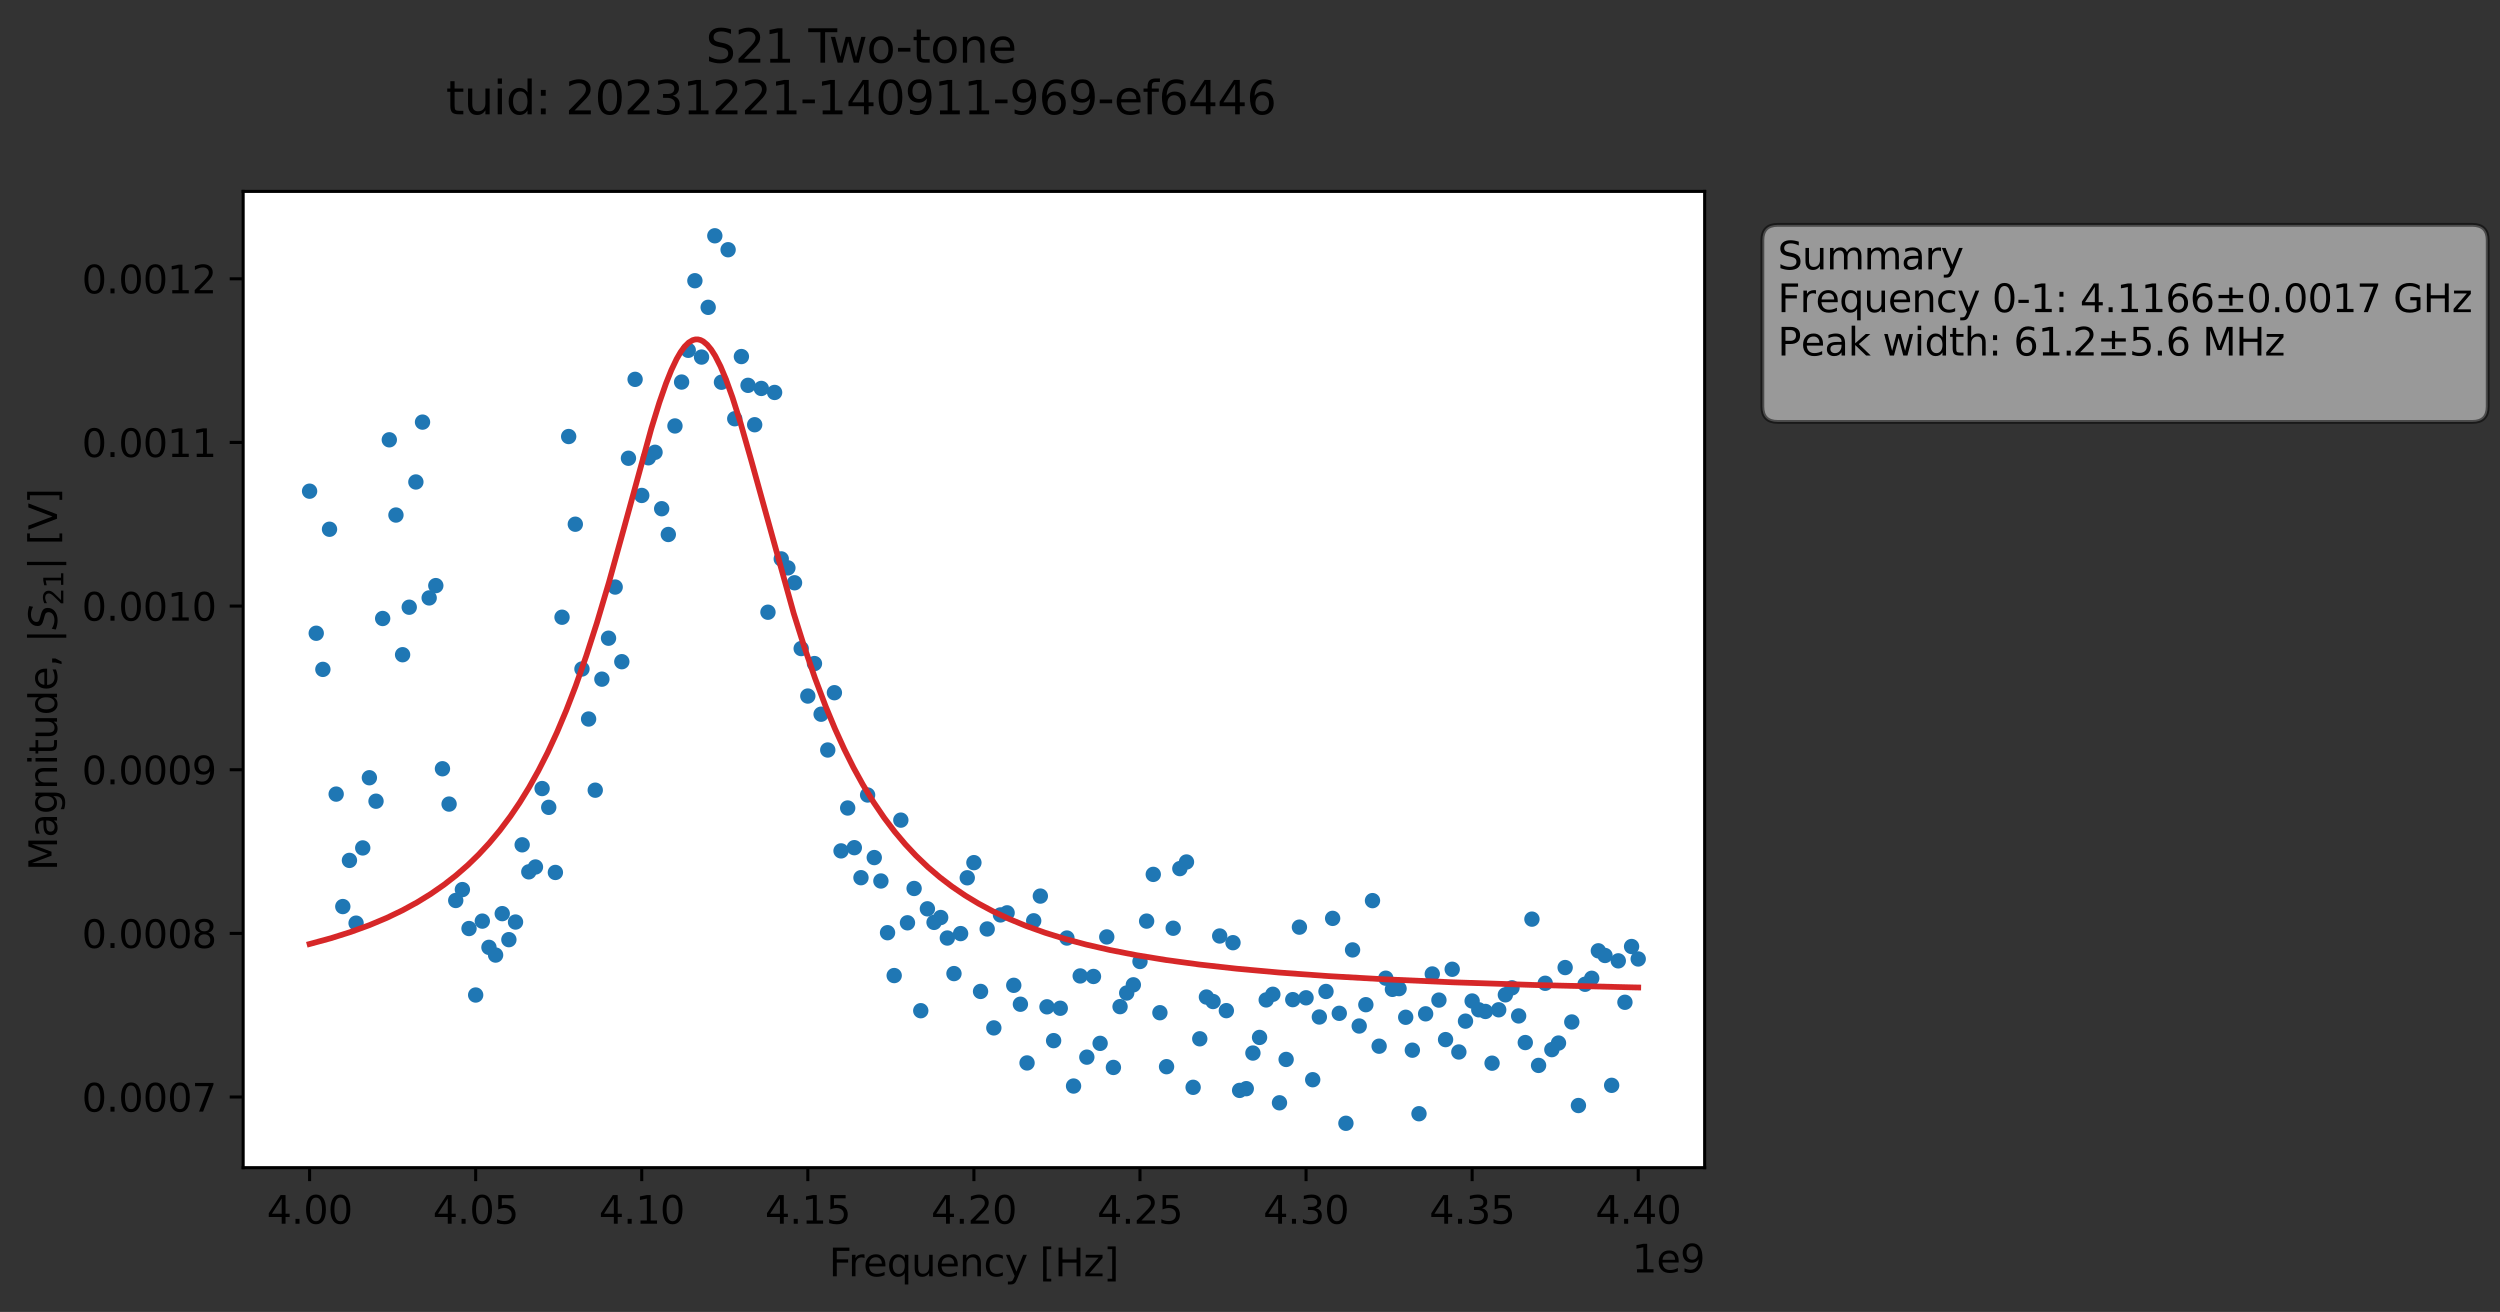 <?xml version="1.0" encoding="utf-8" standalone="no"?>
<!DOCTYPE svg PUBLIC "-//W3C//DTD SVG 1.1//EN"
  "http://www.w3.org/Graphics/SVG/1.1/DTD/svg11.dtd">
<svg xmlns:xlink="http://www.w3.org/1999/xlink" width="650.721pt" height="341.484pt" viewBox="0 0 650.721 341.484" xmlns="http://www.w3.org/2000/svg" version="1.1">
 <rect x="0" y="0" width="650.721" height="341.484" fill="#333333" stroke="none"/>
 <defs>
  <style type="text/css">*{stroke-linejoin: round; stroke-linecap: butt}</style>
 </defs>
 <g id="figure_1">
  <g id="patch_1">
   <path d="M 0 341.484 
L 650.721 341.484 
L 650.721 -0 
L 0 -0 
L 0 341.484 
z
" style="fill: none; opacity: 0"/>
  </g>
  <g id="axes_1">
   <g id="patch_2">
    <path d="M 63.291 303.928 
L 443.701 303.928 
L 443.701 49.824 
L 63.291 49.824 
z
" style="fill: #ffffff"/>
   </g>
   <g id="matplotlib.axis_1">
    <g id="xtick_1">
     <g id="line2d_1">
      <defs>
       <path id="m69835d781a" d="M 0 0 
L 0 3.5 
" style="stroke: #000000; stroke-width: 0.8"/>
      </defs>
      <g>
       <use xlink:href="#m69835d781a" x="80.582" y="303.928" style="stroke: #000000; stroke-width: 0.8"/>
      </g>
     </g>
     <g id="text_1">
      <!-- 4.00 -->
      <g transform="translate(69.449 318.526) scale(0.1 -0.1)">
       <defs>
        <path id="DejaVuSans-34" d="M 2419 4116 
L 825 1625 
L 2419 1625 
L 2419 4116 
z
M 2253 4666 
L 3047 4666 
L 3047 1625 
L 3713 1625 
L 3713 1100 
L 3047 1100 
L 3047 0 
L 2419 0 
L 2419 1100 
L 313 1100 
L 313 1709 
L 2253 4666 
z
" transform="scale(0.016)"/>
        <path id="DejaVuSans-2e" d="M 684 794 
L 1344 794 
L 1344 0 
L 684 0 
L 684 794 
z
" transform="scale(0.016)"/>
        <path id="DejaVuSans-30" d="M 2034 4250 
Q 1547 4250 1301 3770 
Q 1056 3291 1056 2328 
Q 1056 1369 1301 889 
Q 1547 409 2034 409 
Q 2525 409 2770 889 
Q 3016 1369 3016 2328 
Q 3016 3291 2770 3770 
Q 2525 4250 2034 4250 
z
M 2034 4750 
Q 2819 4750 3233 4129 
Q 3647 3509 3647 2328 
Q 3647 1150 3233 529 
Q 2819 -91 2034 -91 
Q 1250 -91 836 529 
Q 422 1150 422 2328 
Q 422 3509 836 4129 
Q 1250 4750 2034 4750 
z
" transform="scale(0.016)"/>
       </defs>
       <use xlink:href="#DejaVuSans-34"/>
       <use xlink:href="#DejaVuSans-2e" x="63.623"/>
       <use xlink:href="#DejaVuSans-30" x="95.41"/>
       <use xlink:href="#DejaVuSans-30" x="159.033"/>
      </g>
     </g>
    </g>
    <g id="xtick_2">
     <g id="line2d_2">
      <g>
       <use xlink:href="#m69835d781a" x="123.81" y="303.928" style="stroke: #000000; stroke-width: 0.8"/>
      </g>
     </g>
     <g id="text_2">
      <!-- 4.05 -->
      <g transform="translate(112.678 318.526) scale(0.1 -0.1)">
       <defs>
        <path id="DejaVuSans-35" d="M 691 4666 
L 3169 4666 
L 3169 4134 
L 1269 4134 
L 1269 2991 
Q 1406 3038 1543 3061 
Q 1681 3084 1819 3084 
Q 2600 3084 3056 2656 
Q 3513 2228 3513 1497 
Q 3513 744 3044 326 
Q 2575 -91 1722 -91 
Q 1428 -91 1123 -41 
Q 819 9 494 109 
L 494 744 
Q 775 591 1075 516 
Q 1375 441 1709 441 
Q 2250 441 2565 725 
Q 2881 1009 2881 1497 
Q 2881 1984 2565 2268 
Q 2250 2553 1709 2553 
Q 1456 2553 1204 2497 
Q 953 2441 691 2322 
L 691 4666 
z
" transform="scale(0.016)"/>
       </defs>
       <use xlink:href="#DejaVuSans-34"/>
       <use xlink:href="#DejaVuSans-2e" x="63.623"/>
       <use xlink:href="#DejaVuSans-30" x="95.41"/>
       <use xlink:href="#DejaVuSans-35" x="159.033"/>
      </g>
     </g>
    </g>
    <g id="xtick_3">
     <g id="line2d_3">
      <g>
       <use xlink:href="#m69835d781a" x="167.039" y="303.928" style="stroke: #000000; stroke-width: 0.8"/>
      </g>
     </g>
     <g id="text_3">
      <!-- 4.10 -->
      <g transform="translate(155.906 318.526) scale(0.1 -0.1)">
       <defs>
        <path id="DejaVuSans-31" d="M 794 531 
L 1825 531 
L 1825 4091 
L 703 3866 
L 703 4441 
L 1819 4666 
L 2450 4666 
L 2450 531 
L 3481 531 
L 3481 0 
L 794 0 
L 794 531 
z
" transform="scale(0.016)"/>
       </defs>
       <use xlink:href="#DejaVuSans-34"/>
       <use xlink:href="#DejaVuSans-2e" x="63.623"/>
       <use xlink:href="#DejaVuSans-31" x="95.41"/>
       <use xlink:href="#DejaVuSans-30" x="159.033"/>
      </g>
     </g>
    </g>
    <g id="xtick_4">
     <g id="line2d_4">
      <g>
       <use xlink:href="#m69835d781a" x="210.267" y="303.928" style="stroke: #000000; stroke-width: 0.8"/>
      </g>
     </g>
     <g id="text_4">
      <!-- 4.15 -->
      <g transform="translate(199.134 318.526) scale(0.1 -0.1)">
       <use xlink:href="#DejaVuSans-34"/>
       <use xlink:href="#DejaVuSans-2e" x="63.623"/>
       <use xlink:href="#DejaVuSans-31" x="95.41"/>
       <use xlink:href="#DejaVuSans-35" x="159.033"/>
      </g>
     </g>
    </g>
    <g id="xtick_5">
     <g id="line2d_5">
      <g>
       <use xlink:href="#m69835d781a" x="253.496" y="303.928" style="stroke: #000000; stroke-width: 0.8"/>
      </g>
     </g>
     <g id="text_5">
      <!-- 4.20 -->
      <g transform="translate(242.363 318.526) scale(0.1 -0.1)">
       <defs>
        <path id="DejaVuSans-32" d="M 1228 531 
L 3431 531 
L 3431 0 
L 469 0 
L 469 531 
Q 828 903 1448 1529 
Q 2069 2156 2228 2338 
Q 2531 2678 2651 2914 
Q 2772 3150 2772 3378 
Q 2772 3750 2511 3984 
Q 2250 4219 1831 4219 
Q 1534 4219 1204 4116 
Q 875 4013 500 3803 
L 500 4441 
Q 881 4594 1212 4672 
Q 1544 4750 1819 4750 
Q 2544 4750 2975 4387 
Q 3406 4025 3406 3419 
Q 3406 3131 3298 2873 
Q 3191 2616 2906 2266 
Q 2828 2175 2409 1742 
Q 1991 1309 1228 531 
z
" transform="scale(0.016)"/>
       </defs>
       <use xlink:href="#DejaVuSans-34"/>
       <use xlink:href="#DejaVuSans-2e" x="63.623"/>
       <use xlink:href="#DejaVuSans-32" x="95.41"/>
       <use xlink:href="#DejaVuSans-30" x="159.033"/>
      </g>
     </g>
    </g>
    <g id="xtick_6">
     <g id="line2d_6">
      <g>
       <use xlink:href="#m69835d781a" x="296.724" y="303.928" style="stroke: #000000; stroke-width: 0.8"/>
      </g>
     </g>
     <g id="text_6">
      <!-- 4.25 -->
      <g transform="translate(285.591 318.526) scale(0.1 -0.1)">
       <use xlink:href="#DejaVuSans-34"/>
       <use xlink:href="#DejaVuSans-2e" x="63.623"/>
       <use xlink:href="#DejaVuSans-32" x="95.41"/>
       <use xlink:href="#DejaVuSans-35" x="159.033"/>
      </g>
     </g>
    </g>
    <g id="xtick_7">
     <g id="line2d_7">
      <g>
       <use xlink:href="#m69835d781a" x="339.952" y="303.928" style="stroke: #000000; stroke-width: 0.8"/>
      </g>
     </g>
     <g id="text_7">
      <!-- 4.30 -->
      <g transform="translate(328.82 318.526) scale(0.1 -0.1)">
       <defs>
        <path id="DejaVuSans-33" d="M 2597 2516 
Q 3050 2419 3304 2112 
Q 3559 1806 3559 1356 
Q 3559 666 3084 287 
Q 2609 -91 1734 -91 
Q 1441 -91 1130 -33 
Q 819 25 488 141 
L 488 750 
Q 750 597 1062 519 
Q 1375 441 1716 441 
Q 2309 441 2620 675 
Q 2931 909 2931 1356 
Q 2931 1769 2642 2001 
Q 2353 2234 1838 2234 
L 1294 2234 
L 1294 2753 
L 1863 2753 
Q 2328 2753 2575 2939 
Q 2822 3125 2822 3475 
Q 2822 3834 2567 4026 
Q 2313 4219 1838 4219 
Q 1578 4219 1281 4162 
Q 984 4106 628 3988 
L 628 4550 
Q 988 4650 1302 4700 
Q 1616 4750 1894 4750 
Q 2613 4750 3031 4423 
Q 3450 4097 3450 3541 
Q 3450 3153 3228 2886 
Q 3006 2619 2597 2516 
z
" transform="scale(0.016)"/>
       </defs>
       <use xlink:href="#DejaVuSans-34"/>
       <use xlink:href="#DejaVuSans-2e" x="63.623"/>
       <use xlink:href="#DejaVuSans-33" x="95.41"/>
       <use xlink:href="#DejaVuSans-30" x="159.033"/>
      </g>
     </g>
    </g>
    <g id="xtick_8">
     <g id="line2d_8">
      <g>
       <use xlink:href="#m69835d781a" x="383.181" y="303.928" style="stroke: #000000; stroke-width: 0.8"/>
      </g>
     </g>
     <g id="text_8">
      <!-- 4.35 -->
      <g transform="translate(372.048 318.526) scale(0.1 -0.1)">
       <use xlink:href="#DejaVuSans-34"/>
       <use xlink:href="#DejaVuSans-2e" x="63.623"/>
       <use xlink:href="#DejaVuSans-33" x="95.41"/>
       <use xlink:href="#DejaVuSans-35" x="159.033"/>
      </g>
     </g>
    </g>
    <g id="xtick_9">
     <g id="line2d_9">
      <g>
       <use xlink:href="#m69835d781a" x="426.409" y="303.928" style="stroke: #000000; stroke-width: 0.8"/>
      </g>
     </g>
     <g id="text_9">
      <!-- 4.40 -->
      <g transform="translate(415.276 318.526) scale(0.1 -0.1)">
       <use xlink:href="#DejaVuSans-34"/>
       <use xlink:href="#DejaVuSans-2e" x="63.623"/>
       <use xlink:href="#DejaVuSans-34" x="95.41"/>
       <use xlink:href="#DejaVuSans-30" x="159.033"/>
      </g>
     </g>
    </g>
    <g id="text_10">
     <!-- Frequency [Hz] -->
     <g transform="translate(215.791 332.205) scale(0.1 -0.1)">
      <defs>
       <path id="DejaVuSans-46" d="M 628 4666 
L 3309 4666 
L 3309 4134 
L 1259 4134 
L 1259 2759 
L 3109 2759 
L 3109 2228 
L 1259 2228 
L 1259 0 
L 628 0 
L 628 4666 
z
" transform="scale(0.016)"/>
       <path id="DejaVuSans-72" d="M 2631 2963 
Q 2534 3019 2420 3045 
Q 2306 3072 2169 3072 
Q 1681 3072 1420 2755 
Q 1159 2438 1159 1844 
L 1159 0 
L 581 0 
L 581 3500 
L 1159 3500 
L 1159 2956 
Q 1341 3275 1631 3429 
Q 1922 3584 2338 3584 
Q 2397 3584 2469 3576 
Q 2541 3569 2628 3553 
L 2631 2963 
z
" transform="scale(0.016)"/>
       <path id="DejaVuSans-65" d="M 3597 1894 
L 3597 1613 
L 953 1613 
Q 991 1019 1311 708 
Q 1631 397 2203 397 
Q 2534 397 2845 478 
Q 3156 559 3463 722 
L 3463 178 
Q 3153 47 2828 -22 
Q 2503 -91 2169 -91 
Q 1331 -91 842 396 
Q 353 884 353 1716 
Q 353 2575 817 3079 
Q 1281 3584 2069 3584 
Q 2775 3584 3186 3129 
Q 3597 2675 3597 1894 
z
M 3022 2063 
Q 3016 2534 2758 2815 
Q 2500 3097 2075 3097 
Q 1594 3097 1305 2825 
Q 1016 2553 972 2059 
L 3022 2063 
z
" transform="scale(0.016)"/>
       <path id="DejaVuSans-71" d="M 947 1747 
Q 947 1113 1208 752 
Q 1469 391 1925 391 
Q 2381 391 2643 752 
Q 2906 1113 2906 1747 
Q 2906 2381 2643 2742 
Q 2381 3103 1925 3103 
Q 1469 3103 1208 2742 
Q 947 2381 947 1747 
z
M 2906 525 
Q 2725 213 2448 61 
Q 2172 -91 1784 -91 
Q 1150 -91 751 415 
Q 353 922 353 1747 
Q 353 2572 751 3078 
Q 1150 3584 1784 3584 
Q 2172 3584 2448 3432 
Q 2725 3281 2906 2969 
L 2906 3500 
L 3481 3500 
L 3481 -1331 
L 2906 -1331 
L 2906 525 
z
" transform="scale(0.016)"/>
       <path id="DejaVuSans-75" d="M 544 1381 
L 544 3500 
L 1119 3500 
L 1119 1403 
Q 1119 906 1312 657 
Q 1506 409 1894 409 
Q 2359 409 2629 706 
Q 2900 1003 2900 1516 
L 2900 3500 
L 3475 3500 
L 3475 0 
L 2900 0 
L 2900 538 
Q 2691 219 2414 64 
Q 2138 -91 1772 -91 
Q 1169 -91 856 284 
Q 544 659 544 1381 
z
M 1991 3584 
L 1991 3584 
z
" transform="scale(0.016)"/>
       <path id="DejaVuSans-6e" d="M 3513 2113 
L 3513 0 
L 2938 0 
L 2938 2094 
Q 2938 2591 2744 2837 
Q 2550 3084 2163 3084 
Q 1697 3084 1428 2787 
Q 1159 2491 1159 1978 
L 1159 0 
L 581 0 
L 581 3500 
L 1159 3500 
L 1159 2956 
Q 1366 3272 1645 3428 
Q 1925 3584 2291 3584 
Q 2894 3584 3203 3211 
Q 3513 2838 3513 2113 
z
" transform="scale(0.016)"/>
       <path id="DejaVuSans-63" d="M 3122 3366 
L 3122 2828 
Q 2878 2963 2633 3030 
Q 2388 3097 2138 3097 
Q 1578 3097 1268 2742 
Q 959 2388 959 1747 
Q 959 1106 1268 751 
Q 1578 397 2138 397 
Q 2388 397 2633 464 
Q 2878 531 3122 666 
L 3122 134 
Q 2881 22 2623 -34 
Q 2366 -91 2075 -91 
Q 1284 -91 818 406 
Q 353 903 353 1747 
Q 353 2603 823 3093 
Q 1294 3584 2113 3584 
Q 2378 3584 2631 3529 
Q 2884 3475 3122 3366 
z
" transform="scale(0.016)"/>
       <path id="DejaVuSans-79" d="M 2059 -325 
Q 1816 -950 1584 -1140 
Q 1353 -1331 966 -1331 
L 506 -1331 
L 506 -850 
L 844 -850 
Q 1081 -850 1212 -737 
Q 1344 -625 1503 -206 
L 1606 56 
L 191 3500 
L 800 3500 
L 1894 763 
L 2988 3500 
L 3597 3500 
L 2059 -325 
z
" transform="scale(0.016)"/>
       <path id="DejaVuSans-20" transform="scale(0.016)"/>
       <path id="DejaVuSans-5b" d="M 550 4863 
L 1875 4863 
L 1875 4416 
L 1125 4416 
L 1125 -397 
L 1875 -397 
L 1875 -844 
L 550 -844 
L 550 4863 
z
" transform="scale(0.016)"/>
       <path id="DejaVuSans-48" d="M 628 4666 
L 1259 4666 
L 1259 2753 
L 3553 2753 
L 3553 4666 
L 4184 4666 
L 4184 0 
L 3553 0 
L 3553 2222 
L 1259 2222 
L 1259 0 
L 628 0 
L 628 4666 
z
" transform="scale(0.016)"/>
       <path id="DejaVuSans-7a" d="M 353 3500 
L 3084 3500 
L 3084 2975 
L 922 459 
L 3084 459 
L 3084 0 
L 275 0 
L 275 525 
L 2438 3041 
L 353 3041 
L 353 3500 
z
" transform="scale(0.016)"/>
       <path id="DejaVuSans-5d" d="M 1947 4863 
L 1947 -844 
L 622 -844 
L 622 -397 
L 1369 -397 
L 1369 4416 
L 622 4416 
L 622 4863 
L 1947 4863 
z
" transform="scale(0.016)"/>
      </defs>
      <use xlink:href="#DejaVuSans-46"/>
      <use xlink:href="#DejaVuSans-72" x="50.27"/>
      <use xlink:href="#DejaVuSans-65" x="89.133"/>
      <use xlink:href="#DejaVuSans-71" x="150.656"/>
      <use xlink:href="#DejaVuSans-75" x="214.133"/>
      <use xlink:href="#DejaVuSans-65" x="277.512"/>
      <use xlink:href="#DejaVuSans-6e" x="339.035"/>
      <use xlink:href="#DejaVuSans-63" x="402.414"/>
      <use xlink:href="#DejaVuSans-79" x="457.395"/>
      <use xlink:href="#DejaVuSans-20" x="516.574"/>
      <use xlink:href="#DejaVuSans-5b" x="548.361"/>
      <use xlink:href="#DejaVuSans-48" x="587.375"/>
      <use xlink:href="#DejaVuSans-7a" x="662.57"/>
      <use xlink:href="#DejaVuSans-5d" x="715.061"/>
     </g>
    </g>
    <g id="text_11">
     <!-- 1e9 -->
     <g transform="translate(424.822 331.205) scale(0.1 -0.1)">
      <defs>
       <path id="DejaVuSans-39" d="M 703 97 
L 703 672 
Q 941 559 1184 500 
Q 1428 441 1663 441 
Q 2288 441 2617 861 
Q 2947 1281 2994 2138 
Q 2813 1869 2534 1725 
Q 2256 1581 1919 1581 
Q 1219 1581 811 2004 
Q 403 2428 403 3163 
Q 403 3881 828 4315 
Q 1253 4750 1959 4750 
Q 2769 4750 3195 4129 
Q 3622 3509 3622 2328 
Q 3622 1225 3098 567 
Q 2575 -91 1691 -91 
Q 1453 -91 1209 -44 
Q 966 3 703 97 
z
M 1959 2075 
Q 2384 2075 2632 2365 
Q 2881 2656 2881 3163 
Q 2881 3666 2632 3958 
Q 2384 4250 1959 4250 
Q 1534 4250 1286 3958 
Q 1038 3666 1038 3163 
Q 1038 2656 1286 2365 
Q 1534 2075 1959 2075 
z
" transform="scale(0.016)"/>
      </defs>
      <use xlink:href="#DejaVuSans-31"/>
      <use xlink:href="#DejaVuSans-65" x="63.623"/>
      <use xlink:href="#DejaVuSans-39" x="125.146"/>
     </g>
    </g>
   </g>
   <g id="matplotlib.axis_2">
    <g id="ytick_1">
     <g id="line2d_10">
      <defs>
       <path id="mb2e0efccc8" d="M 0 0 
L -3.5 0 
" style="stroke: #000000; stroke-width: 0.8"/>
      </defs>
      <g>
       <use xlink:href="#mb2e0efccc8" x="63.291" y="285.544" style="stroke: #000000; stroke-width: 0.8"/>
      </g>
     </g>
     <g id="text_12">
      <!-- 0.0007 -->
      <g transform="translate(21.3 289.344) scale(0.1 -0.1)">
       <defs>
        <path id="DejaVuSans-37" d="M 525 4666 
L 3525 4666 
L 3525 4397 
L 1831 0 
L 1172 0 
L 2766 4134 
L 525 4134 
L 525 4666 
z
" transform="scale(0.016)"/>
       </defs>
       <use xlink:href="#DejaVuSans-30"/>
       <use xlink:href="#DejaVuSans-2e" x="63.623"/>
       <use xlink:href="#DejaVuSans-30" x="95.41"/>
       <use xlink:href="#DejaVuSans-30" x="159.033"/>
       <use xlink:href="#DejaVuSans-30" x="222.656"/>
       <use xlink:href="#DejaVuSans-37" x="286.279"/>
      </g>
     </g>
    </g>
    <g id="ytick_2">
     <g id="line2d_11">
      <g>
       <use xlink:href="#mb2e0efccc8" x="63.291" y="242.948" style="stroke: #000000; stroke-width: 0.8"/>
      </g>
     </g>
     <g id="text_13">
      <!-- 0.0008 -->
      <g transform="translate(21.3 246.748) scale(0.1 -0.1)">
       <defs>
        <path id="DejaVuSans-38" d="M 2034 2216 
Q 1584 2216 1326 1975 
Q 1069 1734 1069 1313 
Q 1069 891 1326 650 
Q 1584 409 2034 409 
Q 2484 409 2743 651 
Q 3003 894 3003 1313 
Q 3003 1734 2745 1975 
Q 2488 2216 2034 2216 
z
M 1403 2484 
Q 997 2584 770 2862 
Q 544 3141 544 3541 
Q 544 4100 942 4425 
Q 1341 4750 2034 4750 
Q 2731 4750 3128 4425 
Q 3525 4100 3525 3541 
Q 3525 3141 3298 2862 
Q 3072 2584 2669 2484 
Q 3125 2378 3379 2068 
Q 3634 1759 3634 1313 
Q 3634 634 3220 271 
Q 2806 -91 2034 -91 
Q 1263 -91 848 271 
Q 434 634 434 1313 
Q 434 1759 690 2068 
Q 947 2378 1403 2484 
z
M 1172 3481 
Q 1172 3119 1398 2916 
Q 1625 2713 2034 2713 
Q 2441 2713 2670 2916 
Q 2900 3119 2900 3481 
Q 2900 3844 2670 4047 
Q 2441 4250 2034 4250 
Q 1625 4250 1398 4047 
Q 1172 3844 1172 3481 
z
" transform="scale(0.016)"/>
       </defs>
       <use xlink:href="#DejaVuSans-30"/>
       <use xlink:href="#DejaVuSans-2e" x="63.623"/>
       <use xlink:href="#DejaVuSans-30" x="95.41"/>
       <use xlink:href="#DejaVuSans-30" x="159.033"/>
       <use xlink:href="#DejaVuSans-30" x="222.656"/>
       <use xlink:href="#DejaVuSans-38" x="286.279"/>
      </g>
     </g>
    </g>
    <g id="ytick_3">
     <g id="line2d_12">
      <g>
       <use xlink:href="#mb2e0efccc8" x="63.291" y="200.352" style="stroke: #000000; stroke-width: 0.8"/>
      </g>
     </g>
     <g id="text_14">
      <!-- 0.0009 -->
      <g transform="translate(21.3 204.151) scale(0.1 -0.1)">
       <use xlink:href="#DejaVuSans-30"/>
       <use xlink:href="#DejaVuSans-2e" x="63.623"/>
       <use xlink:href="#DejaVuSans-30" x="95.41"/>
       <use xlink:href="#DejaVuSans-30" x="159.033"/>
       <use xlink:href="#DejaVuSans-30" x="222.656"/>
       <use xlink:href="#DejaVuSans-39" x="286.279"/>
      </g>
     </g>
    </g>
    <g id="ytick_4">
     <g id="line2d_13">
      <g>
       <use xlink:href="#mb2e0efccc8" x="63.291" y="157.756" style="stroke: #000000; stroke-width: 0.8"/>
      </g>
     </g>
     <g id="text_15">
      <!-- 0.0010 -->
      <g transform="translate(21.3 161.555) scale(0.1 -0.1)">
       <use xlink:href="#DejaVuSans-30"/>
       <use xlink:href="#DejaVuSans-2e" x="63.623"/>
       <use xlink:href="#DejaVuSans-30" x="95.41"/>
       <use xlink:href="#DejaVuSans-30" x="159.033"/>
       <use xlink:href="#DejaVuSans-31" x="222.656"/>
       <use xlink:href="#DejaVuSans-30" x="286.279"/>
      </g>
     </g>
    </g>
    <g id="ytick_5">
     <g id="line2d_14">
      <g>
       <use xlink:href="#mb2e0efccc8" x="63.291" y="115.16" style="stroke: #000000; stroke-width: 0.8"/>
      </g>
     </g>
     <g id="text_16">
      <!-- 0.0011 -->
      <g transform="translate(21.3 118.959) scale(0.1 -0.1)">
       <use xlink:href="#DejaVuSans-30"/>
       <use xlink:href="#DejaVuSans-2e" x="63.623"/>
       <use xlink:href="#DejaVuSans-30" x="95.41"/>
       <use xlink:href="#DejaVuSans-30" x="159.033"/>
       <use xlink:href="#DejaVuSans-31" x="222.656"/>
       <use xlink:href="#DejaVuSans-31" x="286.279"/>
      </g>
     </g>
    </g>
    <g id="ytick_6">
     <g id="line2d_15">
      <g>
       <use xlink:href="#mb2e0efccc8" x="63.291" y="72.564" style="stroke: #000000; stroke-width: 0.8"/>
      </g>
     </g>
     <g id="text_17">
      <!-- 0.0012 -->
      <g transform="translate(21.3 76.363) scale(0.1 -0.1)">
       <use xlink:href="#DejaVuSans-30"/>
       <use xlink:href="#DejaVuSans-2e" x="63.623"/>
       <use xlink:href="#DejaVuSans-30" x="95.41"/>
       <use xlink:href="#DejaVuSans-30" x="159.033"/>
       <use xlink:href="#DejaVuSans-31" x="222.656"/>
       <use xlink:href="#DejaVuSans-32" x="286.279"/>
      </g>
     </g>
    </g>
    <g id="text_18">
     <!-- Magnitude, $|S_{21}|$ [V] -->
     <g transform="translate(14.9 226.626) rotate(-90) scale(0.1 -0.1)">
      <defs>
       <path id="DejaVuSans-4d" d="M 628 4666 
L 1569 4666 
L 2759 1491 
L 3956 4666 
L 4897 4666 
L 4897 0 
L 4281 0 
L 4281 4097 
L 3078 897 
L 2444 897 
L 1241 4097 
L 1241 0 
L 628 0 
L 628 4666 
z
" transform="scale(0.016)"/>
       <path id="DejaVuSans-61" d="M 2194 1759 
Q 1497 1759 1228 1600 
Q 959 1441 959 1056 
Q 959 750 1161 570 
Q 1363 391 1709 391 
Q 2188 391 2477 730 
Q 2766 1069 2766 1631 
L 2766 1759 
L 2194 1759 
z
M 3341 1997 
L 3341 0 
L 2766 0 
L 2766 531 
Q 2569 213 2275 61 
Q 1981 -91 1556 -91 
Q 1019 -91 701 211 
Q 384 513 384 1019 
Q 384 1609 779 1909 
Q 1175 2209 1959 2209 
L 2766 2209 
L 2766 2266 
Q 2766 2663 2505 2880 
Q 2244 3097 1772 3097 
Q 1472 3097 1187 3025 
Q 903 2953 641 2809 
L 641 3341 
Q 956 3463 1253 3523 
Q 1550 3584 1831 3584 
Q 2591 3584 2966 3190 
Q 3341 2797 3341 1997 
z
" transform="scale(0.016)"/>
       <path id="DejaVuSans-67" d="M 2906 1791 
Q 2906 2416 2648 2759 
Q 2391 3103 1925 3103 
Q 1463 3103 1205 2759 
Q 947 2416 947 1791 
Q 947 1169 1205 825 
Q 1463 481 1925 481 
Q 2391 481 2648 825 
Q 2906 1169 2906 1791 
z
M 3481 434 
Q 3481 -459 3084 -895 
Q 2688 -1331 1869 -1331 
Q 1566 -1331 1297 -1286 
Q 1028 -1241 775 -1147 
L 775 -588 
Q 1028 -725 1275 -790 
Q 1522 -856 1778 -856 
Q 2344 -856 2625 -561 
Q 2906 -266 2906 331 
L 2906 616 
Q 2728 306 2450 153 
Q 2172 0 1784 0 
Q 1141 0 747 490 
Q 353 981 353 1791 
Q 353 2603 747 3093 
Q 1141 3584 1784 3584 
Q 2172 3584 2450 3431 
Q 2728 3278 2906 2969 
L 2906 3500 
L 3481 3500 
L 3481 434 
z
" transform="scale(0.016)"/>
       <path id="DejaVuSans-69" d="M 603 3500 
L 1178 3500 
L 1178 0 
L 603 0 
L 603 3500 
z
M 603 4863 
L 1178 4863 
L 1178 4134 
L 603 4134 
L 603 4863 
z
" transform="scale(0.016)"/>
       <path id="DejaVuSans-74" d="M 1172 4494 
L 1172 3500 
L 2356 3500 
L 2356 3053 
L 1172 3053 
L 1172 1153 
Q 1172 725 1289 603 
Q 1406 481 1766 481 
L 2356 481 
L 2356 0 
L 1766 0 
Q 1100 0 847 248 
Q 594 497 594 1153 
L 594 3053 
L 172 3053 
L 172 3500 
L 594 3500 
L 594 4494 
L 1172 4494 
z
" transform="scale(0.016)"/>
       <path id="DejaVuSans-64" d="M 2906 2969 
L 2906 4863 
L 3481 4863 
L 3481 0 
L 2906 0 
L 2906 525 
Q 2725 213 2448 61 
Q 2172 -91 1784 -91 
Q 1150 -91 751 415 
Q 353 922 353 1747 
Q 353 2572 751 3078 
Q 1150 3584 1784 3584 
Q 2172 3584 2448 3432 
Q 2725 3281 2906 2969 
z
M 947 1747 
Q 947 1113 1208 752 
Q 1469 391 1925 391 
Q 2381 391 2643 752 
Q 2906 1113 2906 1747 
Q 2906 2381 2643 2742 
Q 2381 3103 1925 3103 
Q 1469 3103 1208 2742 
Q 947 2381 947 1747 
z
" transform="scale(0.016)"/>
       <path id="DejaVuSans-2c" d="M 750 794 
L 1409 794 
L 1409 256 
L 897 -744 
L 494 -744 
L 750 256 
L 750 794 
z
" transform="scale(0.016)"/>
       <path id="DejaVuSans-7c" d="M 1344 4891 
L 1344 -1509 
L 813 -1509 
L 813 4891 
L 1344 4891 
z
" transform="scale(0.016)"/>
       <path id="DejaVuSans-Oblique-53" d="M 3859 4513 
L 3738 3897 
Q 3422 4066 3111 4152 
Q 2800 4238 2509 4238 
Q 1944 4238 1609 3991 
Q 1275 3744 1275 3334 
Q 1275 3109 1398 2989 
Q 1522 2869 2034 2731 
L 2413 2638 
Q 3053 2472 3303 2217 
Q 3553 1963 3553 1503 
Q 3553 797 2998 353 
Q 2444 -91 1538 -91 
Q 1166 -91 791 -17 
Q 416 56 38 206 
L 166 856 
Q 513 641 861 531 
Q 1209 422 1556 422 
Q 2147 422 2503 684 
Q 2859 947 2859 1369 
Q 2859 1650 2717 1795 
Q 2575 1941 2106 2059 
L 1728 2156 
Q 1081 2325 845 2545 
Q 609 2766 609 3163 
Q 609 3859 1145 4304 
Q 1681 4750 2541 4750 
Q 2875 4750 3203 4690 
Q 3531 4631 3859 4513 
z
" transform="scale(0.016)"/>
       <path id="DejaVuSans-56" d="M 1831 0 
L 50 4666 
L 709 4666 
L 2188 738 
L 3669 4666 
L 4325 4666 
L 2547 0 
L 1831 0 
z
" transform="scale(0.016)"/>
      </defs>
      <use xlink:href="#DejaVuSans-4d" transform="translate(0 0.578)"/>
      <use xlink:href="#DejaVuSans-61" transform="translate(86.279 0.578)"/>
      <use xlink:href="#DejaVuSans-67" transform="translate(147.559 0.578)"/>
      <use xlink:href="#DejaVuSans-6e" transform="translate(211.035 0.578)"/>
      <use xlink:href="#DejaVuSans-69" transform="translate(274.414 0.578)"/>
      <use xlink:href="#DejaVuSans-74" transform="translate(302.197 0.578)"/>
      <use xlink:href="#DejaVuSans-75" transform="translate(341.406 0.578)"/>
      <use xlink:href="#DejaVuSans-64" transform="translate(404.785 0.578)"/>
      <use xlink:href="#DejaVuSans-65" transform="translate(468.262 0.578)"/>
      <use xlink:href="#DejaVuSans-2c" transform="translate(529.785 0.578)"/>
      <use xlink:href="#DejaVuSans-20" transform="translate(561.572 0.578)"/>
      <use xlink:href="#DejaVuSans-7c" transform="translate(593.359 0.578)"/>
      <use xlink:href="#DejaVuSans-Oblique-53" transform="translate(627.051 0.578)"/>
      <use xlink:href="#DejaVuSans-32" transform="translate(690.527 -15.828) scale(0.7)"/>
      <use xlink:href="#DejaVuSans-31" transform="translate(735.063 -15.828) scale(0.7)"/>
      <use xlink:href="#DejaVuSans-7c" transform="translate(782.334 0.578)"/>
      <use xlink:href="#DejaVuSans-20" transform="translate(816.025 0.578)"/>
      <use xlink:href="#DejaVuSans-5b" transform="translate(847.812 0.578)"/>
      <use xlink:href="#DejaVuSans-56" transform="translate(886.826 0.578)"/>
      <use xlink:href="#DejaVuSans-5d" transform="translate(955.234 0.578)"/>
     </g>
    </g>
   </g>
   <g id="line2d_16">
    <defs>
     <path id="mce8429b19f" d="M 0 1.5 
C 0.398 1.5 0.779 1.342 1.061 1.061 
C 1.342 0.779 1.5 0.398 1.5 0 
C 1.5 -0.398 1.342 -0.779 1.061 -1.061 
C 0.779 -1.342 0.398 -1.5 0 -1.5 
C -0.398 -1.5 -0.779 -1.342 -1.061 -1.061 
C -1.342 -0.779 -1.5 -0.398 -1.5 0 
C -1.5 0.398 -1.342 0.779 -1.061 1.061 
C -0.779 1.342 -0.398 1.5 0 1.5 
z
" style="stroke: #1f77b4"/>
    </defs>
    <g clip-path="url(#p51293f5513)">
     <use xlink:href="#mce8429b19f" x="80.582" y="127.849" style="fill: #1f77b4; stroke: #1f77b4"/>
     <use xlink:href="#mce8429b19f" x="82.311" y="164.827" style="fill: #1f77b4; stroke: #1f77b4"/>
     <use xlink:href="#mce8429b19f" x="84.04" y="174.233" style="fill: #1f77b4; stroke: #1f77b4"/>
     <use xlink:href="#mce8429b19f" x="85.769" y="137.757" style="fill: #1f77b4; stroke: #1f77b4"/>
     <use xlink:href="#mce8429b19f" x="87.499" y="206.695" style="fill: #1f77b4; stroke: #1f77b4"/>
     <use xlink:href="#mce8429b19f" x="89.228" y="235.966" style="fill: #1f77b4; stroke: #1f77b4"/>
     <use xlink:href="#mce8429b19f" x="90.957" y="223.95" style="fill: #1f77b4; stroke: #1f77b4"/>
     <use xlink:href="#mce8429b19f" x="92.686" y="240.285" style="fill: #1f77b4; stroke: #1f77b4"/>
     <use xlink:href="#mce8429b19f" x="94.415" y="220.707" style="fill: #1f77b4; stroke: #1f77b4"/>
     <use xlink:href="#mce8429b19f" x="96.144" y="202.435" style="fill: #1f77b4; stroke: #1f77b4"/>
     <use xlink:href="#mce8429b19f" x="97.873" y="208.544" style="fill: #1f77b4; stroke: #1f77b4"/>
     <use xlink:href="#mce8429b19f" x="99.602" y="160.988" style="fill: #1f77b4; stroke: #1f77b4"/>
     <use xlink:href="#mce8429b19f" x="101.332" y="114.477" style="fill: #1f77b4; stroke: #1f77b4"/>
     <use xlink:href="#mce8429b19f" x="103.061" y="134.058" style="fill: #1f77b4; stroke: #1f77b4"/>
     <use xlink:href="#mce8429b19f" x="104.79" y="170.416" style="fill: #1f77b4; stroke: #1f77b4"/>
     <use xlink:href="#mce8429b19f" x="106.519" y="158.052" style="fill: #1f77b4; stroke: #1f77b4"/>
     <use xlink:href="#mce8429b19f" x="108.248" y="125.453" style="fill: #1f77b4; stroke: #1f77b4"/>
     <use xlink:href="#mce8429b19f" x="109.977" y="109.872" style="fill: #1f77b4; stroke: #1f77b4"/>
     <use xlink:href="#mce8429b19f" x="111.706" y="155.631" style="fill: #1f77b4; stroke: #1f77b4"/>
     <use xlink:href="#mce8429b19f" x="113.436" y="152.427" style="fill: #1f77b4; stroke: #1f77b4"/>
     <use xlink:href="#mce8429b19f" x="115.165" y="200.099" style="fill: #1f77b4; stroke: #1f77b4"/>
     <use xlink:href="#mce8429b19f" x="116.894" y="209.292" style="fill: #1f77b4; stroke: #1f77b4"/>
     <use xlink:href="#mce8429b19f" x="118.623" y="234.386" style="fill: #1f77b4; stroke: #1f77b4"/>
     <use xlink:href="#mce8429b19f" x="120.352" y="231.549" style="fill: #1f77b4; stroke: #1f77b4"/>
     <use xlink:href="#mce8429b19f" x="122.081" y="241.684" style="fill: #1f77b4; stroke: #1f77b4"/>
     <use xlink:href="#mce8429b19f" x="123.81" y="258.992" style="fill: #1f77b4; stroke: #1f77b4"/>
     <use xlink:href="#mce8429b19f" x="125.54" y="239.756" style="fill: #1f77b4; stroke: #1f77b4"/>
     <use xlink:href="#mce8429b19f" x="127.269" y="246.584" style="fill: #1f77b4; stroke: #1f77b4"/>
     <use xlink:href="#mce8429b19f" x="128.998" y="248.591" style="fill: #1f77b4; stroke: #1f77b4"/>
     <use xlink:href="#mce8429b19f" x="130.727" y="237.81" style="fill: #1f77b4; stroke: #1f77b4"/>
     <use xlink:href="#mce8429b19f" x="132.456" y="244.581" style="fill: #1f77b4; stroke: #1f77b4"/>
     <use xlink:href="#mce8429b19f" x="134.185" y="239.995" style="fill: #1f77b4; stroke: #1f77b4"/>
     <use xlink:href="#mce8429b19f" x="135.914" y="219.897" style="fill: #1f77b4; stroke: #1f77b4"/>
     <use xlink:href="#mce8429b19f" x="137.643" y="226.932" style="fill: #1f77b4; stroke: #1f77b4"/>
     <use xlink:href="#mce8429b19f" x="139.373" y="225.667" style="fill: #1f77b4; stroke: #1f77b4"/>
     <use xlink:href="#mce8429b19f" x="141.102" y="205.25" style="fill: #1f77b4; stroke: #1f77b4"/>
     <use xlink:href="#mce8429b19f" x="142.831" y="210.141" style="fill: #1f77b4; stroke: #1f77b4"/>
     <use xlink:href="#mce8429b19f" x="144.56" y="227.089" style="fill: #1f77b4; stroke: #1f77b4"/>
     <use xlink:href="#mce8429b19f" x="146.289" y="160.657" style="fill: #1f77b4; stroke: #1f77b4"/>
     <use xlink:href="#mce8429b19f" x="148.018" y="113.623" style="fill: #1f77b4; stroke: #1f77b4"/>
     <use xlink:href="#mce8429b19f" x="149.747" y="136.447" style="fill: #1f77b4; stroke: #1f77b4"/>
     <use xlink:href="#mce8429b19f" x="151.477" y="174.132" style="fill: #1f77b4; stroke: #1f77b4"/>
     <use xlink:href="#mce8429b19f" x="153.206" y="187.152" style="fill: #1f77b4; stroke: #1f77b4"/>
     <use xlink:href="#mce8429b19f" x="154.935" y="205.675" style="fill: #1f77b4; stroke: #1f77b4"/>
     <use xlink:href="#mce8429b19f" x="156.664" y="176.778" style="fill: #1f77b4; stroke: #1f77b4"/>
     <use xlink:href="#mce8429b19f" x="158.393" y="166.118" style="fill: #1f77b4; stroke: #1f77b4"/>
     <use xlink:href="#mce8429b19f" x="160.122" y="152.802" style="fill: #1f77b4; stroke: #1f77b4"/>
     <use xlink:href="#mce8429b19f" x="161.851" y="172.231" style="fill: #1f77b4; stroke: #1f77b4"/>
     <use xlink:href="#mce8429b19f" x="163.581" y="119.278" style="fill: #1f77b4; stroke: #1f77b4"/>
     <use xlink:href="#mce8429b19f" x="165.31" y="98.741" style="fill: #1f77b4; stroke: #1f77b4"/>
     <use xlink:href="#mce8429b19f" x="167.039" y="128.959" style="fill: #1f77b4; stroke: #1f77b4"/>
     <use xlink:href="#mce8429b19f" x="168.768" y="119.155" style="fill: #1f77b4; stroke: #1f77b4"/>
     <use xlink:href="#mce8429b19f" x="170.497" y="117.726" style="fill: #1f77b4; stroke: #1f77b4"/>
     <use xlink:href="#mce8429b19f" x="172.226" y="132.415" style="fill: #1f77b4; stroke: #1f77b4"/>
     <use xlink:href="#mce8429b19f" x="173.955" y="139.121" style="fill: #1f77b4; stroke: #1f77b4"/>
     <use xlink:href="#mce8429b19f" x="175.684" y="110.872" style="fill: #1f77b4; stroke: #1f77b4"/>
     <use xlink:href="#mce8429b19f" x="177.414" y="99.445" style="fill: #1f77b4; stroke: #1f77b4"/>
     <use xlink:href="#mce8429b19f" x="179.143" y="91.178" style="fill: #1f77b4; stroke: #1f77b4"/>
     <use xlink:href="#mce8429b19f" x="180.872" y="73.07" style="fill: #1f77b4; stroke: #1f77b4"/>
     <use xlink:href="#mce8429b19f" x="182.601" y="92.942" style="fill: #1f77b4; stroke: #1f77b4"/>
     <use xlink:href="#mce8429b19f" x="184.33" y="79.996" style="fill: #1f77b4; stroke: #1f77b4"/>
     <use xlink:href="#mce8429b19f" x="186.059" y="61.374" style="fill: #1f77b4; stroke: #1f77b4"/>
     <use xlink:href="#mce8429b19f" x="187.788" y="99.492" style="fill: #1f77b4; stroke: #1f77b4"/>
     <use xlink:href="#mce8429b19f" x="189.518" y="65.003" style="fill: #1f77b4; stroke: #1f77b4"/>
     <use xlink:href="#mce8429b19f" x="191.247" y="108.995" style="fill: #1f77b4; stroke: #1f77b4"/>
     <use xlink:href="#mce8429b19f" x="192.976" y="92.806" style="fill: #1f77b4; stroke: #1f77b4"/>
     <use xlink:href="#mce8429b19f" x="194.705" y="100.299" style="fill: #1f77b4; stroke: #1f77b4"/>
     <use xlink:href="#mce8429b19f" x="196.434" y="110.554" style="fill: #1f77b4; stroke: #1f77b4"/>
     <use xlink:href="#mce8429b19f" x="198.163" y="101.106" style="fill: #1f77b4; stroke: #1f77b4"/>
     <use xlink:href="#mce8429b19f" x="199.892" y="159.354" style="fill: #1f77b4; stroke: #1f77b4"/>
     <use xlink:href="#mce8429b19f" x="201.622" y="102.151" style="fill: #1f77b4; stroke: #1f77b4"/>
     <use xlink:href="#mce8429b19f" x="203.351" y="145.476" style="fill: #1f77b4; stroke: #1f77b4"/>
     <use xlink:href="#mce8429b19f" x="205.08" y="147.808" style="fill: #1f77b4; stroke: #1f77b4"/>
     <use xlink:href="#mce8429b19f" x="206.809" y="151.69" style="fill: #1f77b4; stroke: #1f77b4"/>
     <use xlink:href="#mce8429b19f" x="208.538" y="168.812" style="fill: #1f77b4; stroke: #1f77b4"/>
     <use xlink:href="#mce8429b19f" x="210.267" y="181.174" style="fill: #1f77b4; stroke: #1f77b4"/>
     <use xlink:href="#mce8429b19f" x="211.996" y="172.72" style="fill: #1f77b4; stroke: #1f77b4"/>
     <use xlink:href="#mce8429b19f" x="213.725" y="185.902" style="fill: #1f77b4; stroke: #1f77b4"/>
     <use xlink:href="#mce8429b19f" x="215.455" y="195.218" style="fill: #1f77b4; stroke: #1f77b4"/>
     <use xlink:href="#mce8429b19f" x="217.184" y="180.303" style="fill: #1f77b4; stroke: #1f77b4"/>
     <use xlink:href="#mce8429b19f" x="218.913" y="221.477" style="fill: #1f77b4; stroke: #1f77b4"/>
     <use xlink:href="#mce8429b19f" x="220.642" y="210.314" style="fill: #1f77b4; stroke: #1f77b4"/>
     <use xlink:href="#mce8429b19f" x="222.371" y="220.641" style="fill: #1f77b4; stroke: #1f77b4"/>
     <use xlink:href="#mce8429b19f" x="224.1" y="228.454" style="fill: #1f77b4; stroke: #1f77b4"/>
     <use xlink:href="#mce8429b19f" x="225.829" y="206.928" style="fill: #1f77b4; stroke: #1f77b4"/>
     <use xlink:href="#mce8429b19f" x="227.559" y="223.216" style="fill: #1f77b4; stroke: #1f77b4"/>
     <use xlink:href="#mce8429b19f" x="229.288" y="229.313" style="fill: #1f77b4; stroke: #1f77b4"/>
     <use xlink:href="#mce8429b19f" x="231.017" y="242.772" style="fill: #1f77b4; stroke: #1f77b4"/>
     <use xlink:href="#mce8429b19f" x="232.746" y="253.927" style="fill: #1f77b4; stroke: #1f77b4"/>
     <use xlink:href="#mce8429b19f" x="234.475" y="213.47" style="fill: #1f77b4; stroke: #1f77b4"/>
     <use xlink:href="#mce8429b19f" x="236.204" y="240.194" style="fill: #1f77b4; stroke: #1f77b4"/>
     <use xlink:href="#mce8429b19f" x="237.933" y="231.26" style="fill: #1f77b4; stroke: #1f77b4"/>
     <use xlink:href="#mce8429b19f" x="239.663" y="263.075" style="fill: #1f77b4; stroke: #1f77b4"/>
     <use xlink:href="#mce8429b19f" x="241.392" y="236.556" style="fill: #1f77b4; stroke: #1f77b4"/>
     <use xlink:href="#mce8429b19f" x="243.121" y="240.086" style="fill: #1f77b4; stroke: #1f77b4"/>
     <use xlink:href="#mce8429b19f" x="244.85" y="238.817" style="fill: #1f77b4; stroke: #1f77b4"/>
     <use xlink:href="#mce8429b19f" x="246.579" y="244.157" style="fill: #1f77b4; stroke: #1f77b4"/>
     <use xlink:href="#mce8429b19f" x="248.308" y="253.415" style="fill: #1f77b4; stroke: #1f77b4"/>
     <use xlink:href="#mce8429b19f" x="250.037" y="243.004" style="fill: #1f77b4; stroke: #1f77b4"/>
     <use xlink:href="#mce8429b19f" x="251.766" y="228.476" style="fill: #1f77b4; stroke: #1f77b4"/>
     <use xlink:href="#mce8429b19f" x="253.496" y="224.536" style="fill: #1f77b4; stroke: #1f77b4"/>
     <use xlink:href="#mce8429b19f" x="255.225" y="258.057" style="fill: #1f77b4; stroke: #1f77b4"/>
     <use xlink:href="#mce8429b19f" x="256.954" y="241.8" style="fill: #1f77b4; stroke: #1f77b4"/>
     <use xlink:href="#mce8429b19f" x="258.683" y="267.551" style="fill: #1f77b4; stroke: #1f77b4"/>
     <use xlink:href="#mce8429b19f" x="260.412" y="238.144" style="fill: #1f77b4; stroke: #1f77b4"/>
     <use xlink:href="#mce8429b19f" x="262.141" y="237.605" style="fill: #1f77b4; stroke: #1f77b4"/>
     <use xlink:href="#mce8429b19f" x="263.87" y="256.466" style="fill: #1f77b4; stroke: #1f77b4"/>
     <use xlink:href="#mce8429b19f" x="265.6" y="261.389" style="fill: #1f77b4; stroke: #1f77b4"/>
     <use xlink:href="#mce8429b19f" x="267.329" y="276.671" style="fill: #1f77b4; stroke: #1f77b4"/>
     <use xlink:href="#mce8429b19f" x="269.058" y="239.674" style="fill: #1f77b4; stroke: #1f77b4"/>
     <use xlink:href="#mce8429b19f" x="270.787" y="233.242" style="fill: #1f77b4; stroke: #1f77b4"/>
     <use xlink:href="#mce8429b19f" x="272.516" y="262.065" style="fill: #1f77b4; stroke: #1f77b4"/>
     <use xlink:href="#mce8429b19f" x="274.245" y="270.867" style="fill: #1f77b4; stroke: #1f77b4"/>
     <use xlink:href="#mce8429b19f" x="275.974" y="262.437" style="fill: #1f77b4; stroke: #1f77b4"/>
     <use xlink:href="#mce8429b19f" x="277.704" y="244.161" style="fill: #1f77b4; stroke: #1f77b4"/>
     <use xlink:href="#mce8429b19f" x="279.433" y="282.682" style="fill: #1f77b4; stroke: #1f77b4"/>
     <use xlink:href="#mce8429b19f" x="281.162" y="254.028" style="fill: #1f77b4; stroke: #1f77b4"/>
     <use xlink:href="#mce8429b19f" x="282.891" y="275.163" style="fill: #1f77b4; stroke: #1f77b4"/>
     <use xlink:href="#mce8429b19f" x="284.62" y="254.162" style="fill: #1f77b4; stroke: #1f77b4"/>
     <use xlink:href="#mce8429b19f" x="286.349" y="271.574" style="fill: #1f77b4; stroke: #1f77b4"/>
     <use xlink:href="#mce8429b19f" x="288.078" y="243.871" style="fill: #1f77b4; stroke: #1f77b4"/>
     <use xlink:href="#mce8429b19f" x="289.807" y="277.843" style="fill: #1f77b4; stroke: #1f77b4"/>
     <use xlink:href="#mce8429b19f" x="291.537" y="262.017" style="fill: #1f77b4; stroke: #1f77b4"/>
     <use xlink:href="#mce8429b19f" x="293.266" y="258.472" style="fill: #1f77b4; stroke: #1f77b4"/>
     <use xlink:href="#mce8429b19f" x="294.995" y="256.338" style="fill: #1f77b4; stroke: #1f77b4"/>
     <use xlink:href="#mce8429b19f" x="296.724" y="250.265" style="fill: #1f77b4; stroke: #1f77b4"/>
     <use xlink:href="#mce8429b19f" x="298.453" y="239.754" style="fill: #1f77b4; stroke: #1f77b4"/>
     <use xlink:href="#mce8429b19f" x="300.182" y="227.592" style="fill: #1f77b4; stroke: #1f77b4"/>
     <use xlink:href="#mce8429b19f" x="301.911" y="263.597" style="fill: #1f77b4; stroke: #1f77b4"/>
     <use xlink:href="#mce8429b19f" x="303.641" y="277.647" style="fill: #1f77b4; stroke: #1f77b4"/>
     <use xlink:href="#mce8429b19f" x="305.37" y="241.61" style="fill: #1f77b4; stroke: #1f77b4"/>
     <use xlink:href="#mce8429b19f" x="307.099" y="226.09" style="fill: #1f77b4; stroke: #1f77b4"/>
     <use xlink:href="#mce8429b19f" x="308.828" y="224.365" style="fill: #1f77b4; stroke: #1f77b4"/>
     <use xlink:href="#mce8429b19f" x="310.557" y="283.016" style="fill: #1f77b4; stroke: #1f77b4"/>
     <use xlink:href="#mce8429b19f" x="312.286" y="270.388" style="fill: #1f77b4; stroke: #1f77b4"/>
     <use xlink:href="#mce8429b19f" x="314.015" y="259.516" style="fill: #1f77b4; stroke: #1f77b4"/>
     <use xlink:href="#mce8429b19f" x="315.745" y="260.687" style="fill: #1f77b4; stroke: #1f77b4"/>
     <use xlink:href="#mce8429b19f" x="317.474" y="243.629" style="fill: #1f77b4; stroke: #1f77b4"/>
     <use xlink:href="#mce8429b19f" x="319.203" y="263.061" style="fill: #1f77b4; stroke: #1f77b4"/>
     <use xlink:href="#mce8429b19f" x="320.932" y="245.371" style="fill: #1f77b4; stroke: #1f77b4"/>
     <use xlink:href="#mce8429b19f" x="322.661" y="283.818" style="fill: #1f77b4; stroke: #1f77b4"/>
     <use xlink:href="#mce8429b19f" x="324.39" y="283.367" style="fill: #1f77b4; stroke: #1f77b4"/>
     <use xlink:href="#mce8429b19f" x="326.119" y="274.099" style="fill: #1f77b4; stroke: #1f77b4"/>
     <use xlink:href="#mce8429b19f" x="327.848" y="270.031" style="fill: #1f77b4; stroke: #1f77b4"/>
     <use xlink:href="#mce8429b19f" x="329.578" y="260.269" style="fill: #1f77b4; stroke: #1f77b4"/>
     <use xlink:href="#mce8429b19f" x="331.307" y="258.799" style="fill: #1f77b4; stroke: #1f77b4"/>
     <use xlink:href="#mce8429b19f" x="333.036" y="287.045" style="fill: #1f77b4; stroke: #1f77b4"/>
     <use xlink:href="#mce8429b19f" x="334.765" y="275.759" style="fill: #1f77b4; stroke: #1f77b4"/>
     <use xlink:href="#mce8429b19f" x="336.494" y="260.194" style="fill: #1f77b4; stroke: #1f77b4"/>
     <use xlink:href="#mce8429b19f" x="338.223" y="241.326" style="fill: #1f77b4; stroke: #1f77b4"/>
     <use xlink:href="#mce8429b19f" x="339.952" y="259.716" style="fill: #1f77b4; stroke: #1f77b4"/>
     <use xlink:href="#mce8429b19f" x="341.682" y="281.037" style="fill: #1f77b4; stroke: #1f77b4"/>
     <use xlink:href="#mce8429b19f" x="343.411" y="264.713" style="fill: #1f77b4; stroke: #1f77b4"/>
     <use xlink:href="#mce8429b19f" x="345.14" y="258.07" style="fill: #1f77b4; stroke: #1f77b4"/>
     <use xlink:href="#mce8429b19f" x="346.869" y="239.042" style="fill: #1f77b4; stroke: #1f77b4"/>
     <use xlink:href="#mce8429b19f" x="348.598" y="263.753" style="fill: #1f77b4; stroke: #1f77b4"/>
     <use xlink:href="#mce8429b19f" x="350.327" y="292.378" style="fill: #1f77b4; stroke: #1f77b4"/>
     <use xlink:href="#mce8429b19f" x="352.056" y="247.253" style="fill: #1f77b4; stroke: #1f77b4"/>
     <use xlink:href="#mce8429b19f" x="353.786" y="267.062" style="fill: #1f77b4; stroke: #1f77b4"/>
     <use xlink:href="#mce8429b19f" x="355.515" y="261.51" style="fill: #1f77b4; stroke: #1f77b4"/>
     <use xlink:href="#mce8429b19f" x="357.244" y="234.424" style="fill: #1f77b4; stroke: #1f77b4"/>
     <use xlink:href="#mce8429b19f" x="358.973" y="272.313" style="fill: #1f77b4; stroke: #1f77b4"/>
     <use xlink:href="#mce8429b19f" x="360.702" y="254.612" style="fill: #1f77b4; stroke: #1f77b4"/>
     <use xlink:href="#mce8429b19f" x="362.431" y="257.518" style="fill: #1f77b4; stroke: #1f77b4"/>
     <use xlink:href="#mce8429b19f" x="364.16" y="257.326" style="fill: #1f77b4; stroke: #1f77b4"/>
     <use xlink:href="#mce8429b19f" x="365.889" y="264.784" style="fill: #1f77b4; stroke: #1f77b4"/>
     <use xlink:href="#mce8429b19f" x="367.619" y="273.35" style="fill: #1f77b4; stroke: #1f77b4"/>
     <use xlink:href="#mce8429b19f" x="369.348" y="289.892" style="fill: #1f77b4; stroke: #1f77b4"/>
     <use xlink:href="#mce8429b19f" x="371.077" y="263.887" style="fill: #1f77b4; stroke: #1f77b4"/>
     <use xlink:href="#mce8429b19f" x="372.806" y="253.514" style="fill: #1f77b4; stroke: #1f77b4"/>
     <use xlink:href="#mce8429b19f" x="374.535" y="260.313" style="fill: #1f77b4; stroke: #1f77b4"/>
     <use xlink:href="#mce8429b19f" x="376.264" y="270.598" style="fill: #1f77b4; stroke: #1f77b4"/>
     <use xlink:href="#mce8429b19f" x="377.993" y="252.29" style="fill: #1f77b4; stroke: #1f77b4"/>
     <use xlink:href="#mce8429b19f" x="379.723" y="273.82" style="fill: #1f77b4; stroke: #1f77b4"/>
     <use xlink:href="#mce8429b19f" x="381.452" y="265.792" style="fill: #1f77b4; stroke: #1f77b4"/>
     <use xlink:href="#mce8429b19f" x="383.181" y="260.551" style="fill: #1f77b4; stroke: #1f77b4"/>
     <use xlink:href="#mce8429b19f" x="384.91" y="262.836" style="fill: #1f77b4; stroke: #1f77b4"/>
     <use xlink:href="#mce8429b19f" x="386.639" y="263.27" style="fill: #1f77b4; stroke: #1f77b4"/>
     <use xlink:href="#mce8429b19f" x="388.368" y="276.735" style="fill: #1f77b4; stroke: #1f77b4"/>
     <use xlink:href="#mce8429b19f" x="390.097" y="262.838" style="fill: #1f77b4; stroke: #1f77b4"/>
     <use xlink:href="#mce8429b19f" x="391.827" y="258.945" style="fill: #1f77b4; stroke: #1f77b4"/>
     <use xlink:href="#mce8429b19f" x="393.556" y="257.119" style="fill: #1f77b4; stroke: #1f77b4"/>
     <use xlink:href="#mce8429b19f" x="395.285" y="264.438" style="fill: #1f77b4; stroke: #1f77b4"/>
     <use xlink:href="#mce8429b19f" x="397.014" y="271.366" style="fill: #1f77b4; stroke: #1f77b4"/>
     <use xlink:href="#mce8429b19f" x="398.743" y="239.242" style="fill: #1f77b4; stroke: #1f77b4"/>
     <use xlink:href="#mce8429b19f" x="400.472" y="277.315" style="fill: #1f77b4; stroke: #1f77b4"/>
     <use xlink:href="#mce8429b19f" x="402.201" y="255.935" style="fill: #1f77b4; stroke: #1f77b4"/>
     <use xlink:href="#mce8429b19f" x="403.93" y="273.207" style="fill: #1f77b4; stroke: #1f77b4"/>
     <use xlink:href="#mce8429b19f" x="405.66" y="271.494" style="fill: #1f77b4; stroke: #1f77b4"/>
     <use xlink:href="#mce8429b19f" x="407.389" y="251.844" style="fill: #1f77b4; stroke: #1f77b4"/>
     <use xlink:href="#mce8429b19f" x="409.118" y="266.009" style="fill: #1f77b4; stroke: #1f77b4"/>
     <use xlink:href="#mce8429b19f" x="410.847" y="287.756" style="fill: #1f77b4; stroke: #1f77b4"/>
     <use xlink:href="#mce8429b19f" x="412.576" y="256.193" style="fill: #1f77b4; stroke: #1f77b4"/>
     <use xlink:href="#mce8429b19f" x="414.305" y="254.638" style="fill: #1f77b4; stroke: #1f77b4"/>
     <use xlink:href="#mce8429b19f" x="416.034" y="247.484" style="fill: #1f77b4; stroke: #1f77b4"/>
     <use xlink:href="#mce8429b19f" x="417.764" y="248.702" style="fill: #1f77b4; stroke: #1f77b4"/>
     <use xlink:href="#mce8429b19f" x="419.493" y="282.499" style="fill: #1f77b4; stroke: #1f77b4"/>
     <use xlink:href="#mce8429b19f" x="421.222" y="250.097" style="fill: #1f77b4; stroke: #1f77b4"/>
     <use xlink:href="#mce8429b19f" x="422.951" y="260.881" style="fill: #1f77b4; stroke: #1f77b4"/>
     <use xlink:href="#mce8429b19f" x="424.68" y="246.366" style="fill: #1f77b4; stroke: #1f77b4"/>
     <use xlink:href="#mce8429b19f" x="426.409" y="249.608" style="fill: #1f77b4; stroke: #1f77b4"/>
    </g>
   </g>
   <g id="line2d_17">
    <path d="M 80.582 245.716 
L 86.121 244.21 
L 91.313 242.571 
L 96.16 240.804 
L 100.66 238.915 
L 104.814 236.92 
L 108.622 234.84 
L 112.084 232.707 
L 115.546 230.305 
L 118.661 227.878 
L 121.777 225.162 
L 124.546 222.473 
L 127.315 219.488 
L 130.085 216.171 
L 132.854 212.477 
L 135.277 208.9 
L 137.701 204.964 
L 140.124 200.633 
L 142.547 195.869 
L 144.97 190.633 
L 147.393 184.89 
L 149.817 178.61 
L 152.586 170.749 
L 155.355 162.159 
L 158.471 151.681 
L 162.279 137.955 
L 169.549 111.48 
L 171.626 104.764 
L 173.356 99.793 
L 174.741 96.336 
L 176.126 93.422 
L 177.164 91.634 
L 178.203 90.212 
L 179.241 89.177 
L 180.28 88.544 
L 180.972 88.35 
L 181.665 88.339 
L 182.357 88.512 
L 183.049 88.868 
L 184.088 89.739 
L 185.126 91.003 
L 186.165 92.643 
L 187.55 95.376 
L 188.934 98.673 
L 190.665 103.477 
L 192.742 110.043 
L 195.512 119.724 
L 206.589 159.634 
L 209.359 168.423 
L 212.128 176.489 
L 214.897 183.823 
L 217.321 189.659 
L 219.744 194.981 
L 222.167 199.826 
L 224.59 204.231 
L 227.36 208.774 
L 230.129 212.848 
L 232.898 216.504 
L 235.668 219.788 
L 238.437 222.742 
L 241.553 225.72 
L 244.668 228.375 
L 247.784 230.75 
L 251.245 233.102 
L 254.707 235.192 
L 258.515 237.23 
L 262.669 239.187 
L 267.169 241.041 
L 272.016 242.777 
L 277.209 244.387 
L 282.747 245.869 
L 288.978 247.296 
L 295.902 248.639 
L 303.518 249.882 
L 312.172 251.056 
L 321.865 252.136 
L 332.942 253.139 
L 345.751 254.067 
L 360.636 254.914 
L 378.291 255.688 
L 399.408 256.384 
L 425.371 257.01 
L 426.409 257.031 
L 426.409 257.031 
" clip-path="url(#p51293f5513)" style="fill: none; stroke: #d62728; stroke-width: 1.5; stroke-linecap: square"/>
   </g>
   <g id="patch_3">
    <path d="M 63.291 303.928 
L 63.291 49.824 
" style="fill: none; stroke: #000000; stroke-width: 0.8; stroke-linejoin: miter; stroke-linecap: square"/>
   </g>
   <g id="patch_4">
    <path d="M 443.701 303.928 
L 443.701 49.824 
" style="fill: none; stroke: #000000; stroke-width: 0.8; stroke-linejoin: miter; stroke-linecap: square"/>
   </g>
   <g id="patch_5">
    <path d="M 63.291 303.928 
L 443.701 303.928 
" style="fill: none; stroke: #000000; stroke-width: 0.8; stroke-linejoin: miter; stroke-linecap: square"/>
   </g>
   <g id="patch_6">
    <path d="M 63.291 49.824 
L 443.701 49.824 
" style="fill: none; stroke: #000000; stroke-width: 0.8; stroke-linejoin: miter; stroke-linecap: square"/>
   </g>
   <g id="text_19">
    <g id="patch_7">
     <path d="M 462.721 109.821 
L 643.521 109.821 
Q 647.521 109.821 647.521 105.821 
L 647.521 62.529 
Q 647.521 58.529 643.521 58.529 
L 462.721 58.529 
Q 458.721 58.529 458.721 62.529 
L 458.721 105.821 
Q 458.721 109.821 462.721 109.821 
z
" style="fill: #ffffff; opacity: 0.5; stroke: #000000; stroke-linejoin: miter"/>
    </g>
    <!-- Summary -->
    <g transform="translate(462.721 70.128) scale(0.1 -0.1)">
     <defs>
      <path id="DejaVuSans-53" d="M 3425 4513 
L 3425 3897 
Q 3066 4069 2747 4153 
Q 2428 4238 2131 4238 
Q 1616 4238 1336 4038 
Q 1056 3838 1056 3469 
Q 1056 3159 1242 3001 
Q 1428 2844 1947 2747 
L 2328 2669 
Q 3034 2534 3370 2195 
Q 3706 1856 3706 1288 
Q 3706 609 3251 259 
Q 2797 -91 1919 -91 
Q 1588 -91 1214 -16 
Q 841 59 441 206 
L 441 856 
Q 825 641 1194 531 
Q 1563 422 1919 422 
Q 2459 422 2753 634 
Q 3047 847 3047 1241 
Q 3047 1584 2836 1778 
Q 2625 1972 2144 2069 
L 1759 2144 
Q 1053 2284 737 2584 
Q 422 2884 422 3419 
Q 422 4038 858 4394 
Q 1294 4750 2059 4750 
Q 2388 4750 2728 4690 
Q 3069 4631 3425 4513 
z
" transform="scale(0.016)"/>
      <path id="DejaVuSans-6d" d="M 3328 2828 
Q 3544 3216 3844 3400 
Q 4144 3584 4550 3584 
Q 5097 3584 5394 3201 
Q 5691 2819 5691 2113 
L 5691 0 
L 5113 0 
L 5113 2094 
Q 5113 2597 4934 2840 
Q 4756 3084 4391 3084 
Q 3944 3084 3684 2787 
Q 3425 2491 3425 1978 
L 3425 0 
L 2847 0 
L 2847 2094 
Q 2847 2600 2669 2842 
Q 2491 3084 2119 3084 
Q 1678 3084 1418 2786 
Q 1159 2488 1159 1978 
L 1159 0 
L 581 0 
L 581 3500 
L 1159 3500 
L 1159 2956 
Q 1356 3278 1631 3431 
Q 1906 3584 2284 3584 
Q 2666 3584 2933 3390 
Q 3200 3197 3328 2828 
z
" transform="scale(0.016)"/>
     </defs>
     <use xlink:href="#DejaVuSans-53"/>
     <use xlink:href="#DejaVuSans-75" x="63.477"/>
     <use xlink:href="#DejaVuSans-6d" x="126.855"/>
     <use xlink:href="#DejaVuSans-6d" x="224.268"/>
     <use xlink:href="#DejaVuSans-61" x="321.68"/>
     <use xlink:href="#DejaVuSans-72" x="382.959"/>
     <use xlink:href="#DejaVuSans-79" x="424.072"/>
    </g>
    <!-- Frequency 0-1: 4.1166$\pm$0.0017 GHz -->
    <g transform="translate(462.721 81.325) scale(0.1 -0.1)">
     <defs>
      <path id="DejaVuSans-2d" d="M 313 2009 
L 1997 2009 
L 1997 1497 
L 313 1497 
L 313 2009 
z
" transform="scale(0.016)"/>
      <path id="DejaVuSans-3a" d="M 750 794 
L 1409 794 
L 1409 0 
L 750 0 
L 750 794 
z
M 750 3309 
L 1409 3309 
L 1409 2516 
L 750 2516 
L 750 3309 
z
" transform="scale(0.016)"/>
      <path id="DejaVuSans-36" d="M 2113 2584 
Q 1688 2584 1439 2293 
Q 1191 2003 1191 1497 
Q 1191 994 1439 701 
Q 1688 409 2113 409 
Q 2538 409 2786 701 
Q 3034 994 3034 1497 
Q 3034 2003 2786 2293 
Q 2538 2584 2113 2584 
z
M 3366 4563 
L 3366 3988 
Q 3128 4100 2886 4159 
Q 2644 4219 2406 4219 
Q 1781 4219 1451 3797 
Q 1122 3375 1075 2522 
Q 1259 2794 1537 2939 
Q 1816 3084 2150 3084 
Q 2853 3084 3261 2657 
Q 3669 2231 3669 1497 
Q 3669 778 3244 343 
Q 2819 -91 2113 -91 
Q 1303 -91 875 529 
Q 447 1150 447 2328 
Q 447 3434 972 4092 
Q 1497 4750 2381 4750 
Q 2619 4750 2861 4703 
Q 3103 4656 3366 4563 
z
" transform="scale(0.016)"/>
      <path id="DejaVuSans-b1" d="M 2944 4013 
L 2944 2803 
L 4684 2803 
L 4684 2272 
L 2944 2272 
L 2944 1063 
L 2419 1063 
L 2419 2272 
L 678 2272 
L 678 2803 
L 2419 2803 
L 2419 4013 
L 2944 4013 
z
M 678 531 
L 4684 531 
L 4684 0 
L 678 0 
L 678 531 
z
" transform="scale(0.016)"/>
      <path id="DejaVuSans-47" d="M 3809 666 
L 3809 1919 
L 2778 1919 
L 2778 2438 
L 4434 2438 
L 4434 434 
Q 4069 175 3628 42 
Q 3188 -91 2688 -91 
Q 1594 -91 976 548 
Q 359 1188 359 2328 
Q 359 3472 976 4111 
Q 1594 4750 2688 4750 
Q 3144 4750 3555 4637 
Q 3966 4525 4313 4306 
L 4313 3634 
Q 3963 3931 3569 4081 
Q 3175 4231 2741 4231 
Q 1884 4231 1454 3753 
Q 1025 3275 1025 2328 
Q 1025 1384 1454 906 
Q 1884 428 2741 428 
Q 3075 428 3337 486 
Q 3600 544 3809 666 
z
" transform="scale(0.016)"/>
     </defs>
     <use xlink:href="#DejaVuSans-46" transform="translate(0 0.781)"/>
     <use xlink:href="#DejaVuSans-72" transform="translate(57.52 0.781)"/>
     <use xlink:href="#DejaVuSans-65" transform="translate(98.633 0.781)"/>
     <use xlink:href="#DejaVuSans-71" transform="translate(160.156 0.781)"/>
     <use xlink:href="#DejaVuSans-75" transform="translate(223.633 0.781)"/>
     <use xlink:href="#DejaVuSans-65" transform="translate(287.012 0.781)"/>
     <use xlink:href="#DejaVuSans-6e" transform="translate(348.535 0.781)"/>
     <use xlink:href="#DejaVuSans-63" transform="translate(411.914 0.781)"/>
     <use xlink:href="#DejaVuSans-79" transform="translate(466.895 0.781)"/>
     <use xlink:href="#DejaVuSans-20" transform="translate(526.074 0.781)"/>
     <use xlink:href="#DejaVuSans-30" transform="translate(557.861 0.781)"/>
     <use xlink:href="#DejaVuSans-2d" transform="translate(621.484 0.781)"/>
     <use xlink:href="#DejaVuSans-31" transform="translate(657.568 0.781)"/>
     <use xlink:href="#DejaVuSans-3a" transform="translate(721.191 0.781)"/>
     <use xlink:href="#DejaVuSans-20" transform="translate(754.883 0.781)"/>
     <use xlink:href="#DejaVuSans-34" transform="translate(786.67 0.781)"/>
     <use xlink:href="#DejaVuSans-2e" transform="translate(850.293 0.781)"/>
     <use xlink:href="#DejaVuSans-31" transform="translate(882.08 0.781)"/>
     <use xlink:href="#DejaVuSans-31" transform="translate(945.703 0.781)"/>
     <use xlink:href="#DejaVuSans-36" transform="translate(1009.326 0.781)"/>
     <use xlink:href="#DejaVuSans-36" transform="translate(1072.949 0.781)"/>
     <use xlink:href="#DejaVuSans-b1" transform="translate(1136.572 0.781)"/>
     <use xlink:href="#DejaVuSans-30" transform="translate(1220.361 0.781)"/>
     <use xlink:href="#DejaVuSans-2e" transform="translate(1283.984 0.781)"/>
     <use xlink:href="#DejaVuSans-30" transform="translate(1315.771 0.781)"/>
     <use xlink:href="#DejaVuSans-30" transform="translate(1379.395 0.781)"/>
     <use xlink:href="#DejaVuSans-31" transform="translate(1443.018 0.781)"/>
     <use xlink:href="#DejaVuSans-37" transform="translate(1506.641 0.781)"/>
     <use xlink:href="#DejaVuSans-20" transform="translate(1570.264 0.781)"/>
     <use xlink:href="#DejaVuSans-47" transform="translate(1602.051 0.781)"/>
     <use xlink:href="#DejaVuSans-48" transform="translate(1679.541 0.781)"/>
     <use xlink:href="#DejaVuSans-7a" transform="translate(1754.736 0.781)"/>
    </g>
    <!-- Peak width: 61.2$\pm$5.6 MHz -->
    <g transform="translate(462.721 92.544) scale(0.1 -0.1)">
     <defs>
      <path id="DejaVuSans-50" d="M 1259 4147 
L 1259 2394 
L 2053 2394 
Q 2494 2394 2734 2622 
Q 2975 2850 2975 3272 
Q 2975 3691 2734 3919 
Q 2494 4147 2053 4147 
L 1259 4147 
z
M 628 4666 
L 2053 4666 
Q 2838 4666 3239 4311 
Q 3641 3956 3641 3272 
Q 3641 2581 3239 2228 
Q 2838 1875 2053 1875 
L 1259 1875 
L 1259 0 
L 628 0 
L 628 4666 
z
" transform="scale(0.016)"/>
      <path id="DejaVuSans-6b" d="M 581 4863 
L 1159 4863 
L 1159 1991 
L 2875 3500 
L 3609 3500 
L 1753 1863 
L 3688 0 
L 2938 0 
L 1159 1709 
L 1159 0 
L 581 0 
L 581 4863 
z
" transform="scale(0.016)"/>
      <path id="DejaVuSans-77" d="M 269 3500 
L 844 3500 
L 1563 769 
L 2278 3500 
L 2956 3500 
L 3675 769 
L 4391 3500 
L 4966 3500 
L 4050 0 
L 3372 0 
L 2619 2869 
L 1863 0 
L 1184 0 
L 269 3500 
z
" transform="scale(0.016)"/>
      <path id="DejaVuSans-68" d="M 3513 2113 
L 3513 0 
L 2938 0 
L 2938 2094 
Q 2938 2591 2744 2837 
Q 2550 3084 2163 3084 
Q 1697 3084 1428 2787 
Q 1159 2491 1159 1978 
L 1159 0 
L 581 0 
L 581 4863 
L 1159 4863 
L 1159 2956 
Q 1366 3272 1645 3428 
Q 1925 3584 2291 3584 
Q 2894 3584 3203 3211 
Q 3513 2838 3513 2113 
z
" transform="scale(0.016)"/>
     </defs>
     <use xlink:href="#DejaVuSans-50" transform="translate(0 0.016)"/>
     <use xlink:href="#DejaVuSans-65" transform="translate(60.303 0.016)"/>
     <use xlink:href="#DejaVuSans-61" transform="translate(121.826 0.016)"/>
     <use xlink:href="#DejaVuSans-6b" transform="translate(183.105 0.016)"/>
     <use xlink:href="#DejaVuSans-20" transform="translate(241.016 0.016)"/>
     <use xlink:href="#DejaVuSans-77" transform="translate(272.803 0.016)"/>
     <use xlink:href="#DejaVuSans-69" transform="translate(354.59 0.016)"/>
     <use xlink:href="#DejaVuSans-64" transform="translate(382.373 0.016)"/>
     <use xlink:href="#DejaVuSans-74" transform="translate(445.85 0.016)"/>
     <use xlink:href="#DejaVuSans-68" transform="translate(485.059 0.016)"/>
     <use xlink:href="#DejaVuSans-3a" transform="translate(548.438 0.016)"/>
     <use xlink:href="#DejaVuSans-20" transform="translate(582.129 0.016)"/>
     <use xlink:href="#DejaVuSans-36" transform="translate(613.916 0.016)"/>
     <use xlink:href="#DejaVuSans-31" transform="translate(677.539 0.016)"/>
     <use xlink:href="#DejaVuSans-2e" transform="translate(741.162 0.016)"/>
     <use xlink:href="#DejaVuSans-32" transform="translate(767.449 0.016)"/>
     <use xlink:href="#DejaVuSans-b1" transform="translate(831.072 0.016)"/>
     <use xlink:href="#DejaVuSans-35" transform="translate(914.861 0.016)"/>
     <use xlink:href="#DejaVuSans-2e" transform="translate(978.484 0.016)"/>
     <use xlink:href="#DejaVuSans-36" transform="translate(1010.271 0.016)"/>
     <use xlink:href="#DejaVuSans-20" transform="translate(1073.895 0.016)"/>
     <use xlink:href="#DejaVuSans-4d" transform="translate(1105.682 0.016)"/>
     <use xlink:href="#DejaVuSans-48" transform="translate(1191.961 0.016)"/>
     <use xlink:href="#DejaVuSans-7a" transform="translate(1267.156 0.016)"/>
    </g>
    <!--  -->
    <g transform="translate(462.721 103.741) scale(0.1 -0.1)"/>
   </g>
  </g>
  <g id="text_20">
   <!-- S21 Two-tone -->
   <g transform="translate(183.702 16.318) scale(0.12 -0.12)">
    <defs>
     <path id="DejaVuSans-54" d="M -19 4666 
L 3928 4666 
L 3928 4134 
L 2272 4134 
L 2272 0 
L 1638 0 
L 1638 4134 
L -19 4134 
L -19 4666 
z
" transform="scale(0.016)"/>
     <path id="DejaVuSans-6f" d="M 1959 3097 
Q 1497 3097 1228 2736 
Q 959 2375 959 1747 
Q 959 1119 1226 758 
Q 1494 397 1959 397 
Q 2419 397 2687 759 
Q 2956 1122 2956 1747 
Q 2956 2369 2687 2733 
Q 2419 3097 1959 3097 
z
M 1959 3584 
Q 2709 3584 3137 3096 
Q 3566 2609 3566 1747 
Q 3566 888 3137 398 
Q 2709 -91 1959 -91 
Q 1206 -91 779 398 
Q 353 888 353 1747 
Q 353 2609 779 3096 
Q 1206 3584 1959 3584 
z
" transform="scale(0.016)"/>
    </defs>
    <use xlink:href="#DejaVuSans-53"/>
    <use xlink:href="#DejaVuSans-32" x="63.477"/>
    <use xlink:href="#DejaVuSans-31" x="127.1"/>
    <use xlink:href="#DejaVuSans-20" x="190.723"/>
    <use xlink:href="#DejaVuSans-54" x="222.51"/>
    <use xlink:href="#DejaVuSans-77" x="267.094"/>
    <use xlink:href="#DejaVuSans-6f" x="348.881"/>
    <use xlink:href="#DejaVuSans-2d" x="411.938"/>
    <use xlink:href="#DejaVuSans-74" x="448.021"/>
    <use xlink:href="#DejaVuSans-6f" x="487.23"/>
    <use xlink:href="#DejaVuSans-6e" x="548.412"/>
    <use xlink:href="#DejaVuSans-65" x="611.791"/>
   </g>
   <!-- tuid: 20231221-140911-969-ef6446 -->
   <g transform="translate(116.076 29.756) scale(0.12 -0.12)">
    <defs>
     <path id="DejaVuSans-66" d="M 2375 4863 
L 2375 4384 
L 1825 4384 
Q 1516 4384 1395 4259 
Q 1275 4134 1275 3809 
L 1275 3500 
L 2222 3500 
L 2222 3053 
L 1275 3053 
L 1275 0 
L 697 0 
L 697 3053 
L 147 3053 
L 147 3500 
L 697 3500 
L 697 3744 
Q 697 4328 969 4595 
Q 1241 4863 1831 4863 
L 2375 4863 
z
" transform="scale(0.016)"/>
    </defs>
    <use xlink:href="#DejaVuSans-74"/>
    <use xlink:href="#DejaVuSans-75" x="39.209"/>
    <use xlink:href="#DejaVuSans-69" x="102.588"/>
    <use xlink:href="#DejaVuSans-64" x="130.371"/>
    <use xlink:href="#DejaVuSans-3a" x="193.848"/>
    <use xlink:href="#DejaVuSans-20" x="227.539"/>
    <use xlink:href="#DejaVuSans-32" x="259.326"/>
    <use xlink:href="#DejaVuSans-30" x="322.949"/>
    <use xlink:href="#DejaVuSans-32" x="386.572"/>
    <use xlink:href="#DejaVuSans-33" x="450.195"/>
    <use xlink:href="#DejaVuSans-31" x="513.818"/>
    <use xlink:href="#DejaVuSans-32" x="577.441"/>
    <use xlink:href="#DejaVuSans-32" x="641.064"/>
    <use xlink:href="#DejaVuSans-31" x="704.688"/>
    <use xlink:href="#DejaVuSans-2d" x="768.311"/>
    <use xlink:href="#DejaVuSans-31" x="804.395"/>
    <use xlink:href="#DejaVuSans-34" x="868.018"/>
    <use xlink:href="#DejaVuSans-30" x="931.641"/>
    <use xlink:href="#DejaVuSans-39" x="995.264"/>
    <use xlink:href="#DejaVuSans-31" x="1058.887"/>
    <use xlink:href="#DejaVuSans-31" x="1122.51"/>
    <use xlink:href="#DejaVuSans-2d" x="1186.133"/>
    <use xlink:href="#DejaVuSans-39" x="1222.217"/>
    <use xlink:href="#DejaVuSans-36" x="1285.84"/>
    <use xlink:href="#DejaVuSans-39" x="1349.463"/>
    <use xlink:href="#DejaVuSans-2d" x="1413.086"/>
    <use xlink:href="#DejaVuSans-65" x="1449.17"/>
    <use xlink:href="#DejaVuSans-66" x="1510.693"/>
    <use xlink:href="#DejaVuSans-36" x="1545.898"/>
    <use xlink:href="#DejaVuSans-34" x="1609.521"/>
    <use xlink:href="#DejaVuSans-34" x="1673.145"/>
    <use xlink:href="#DejaVuSans-36" x="1736.768"/>
   </g>
  </g>
 </g>
 <defs>
  <clipPath id="p51293f5513">
   <rect x="63.291" y="49.824" width="380.41" height="254.104"/>
  </clipPath>
 </defs>
</svg>
